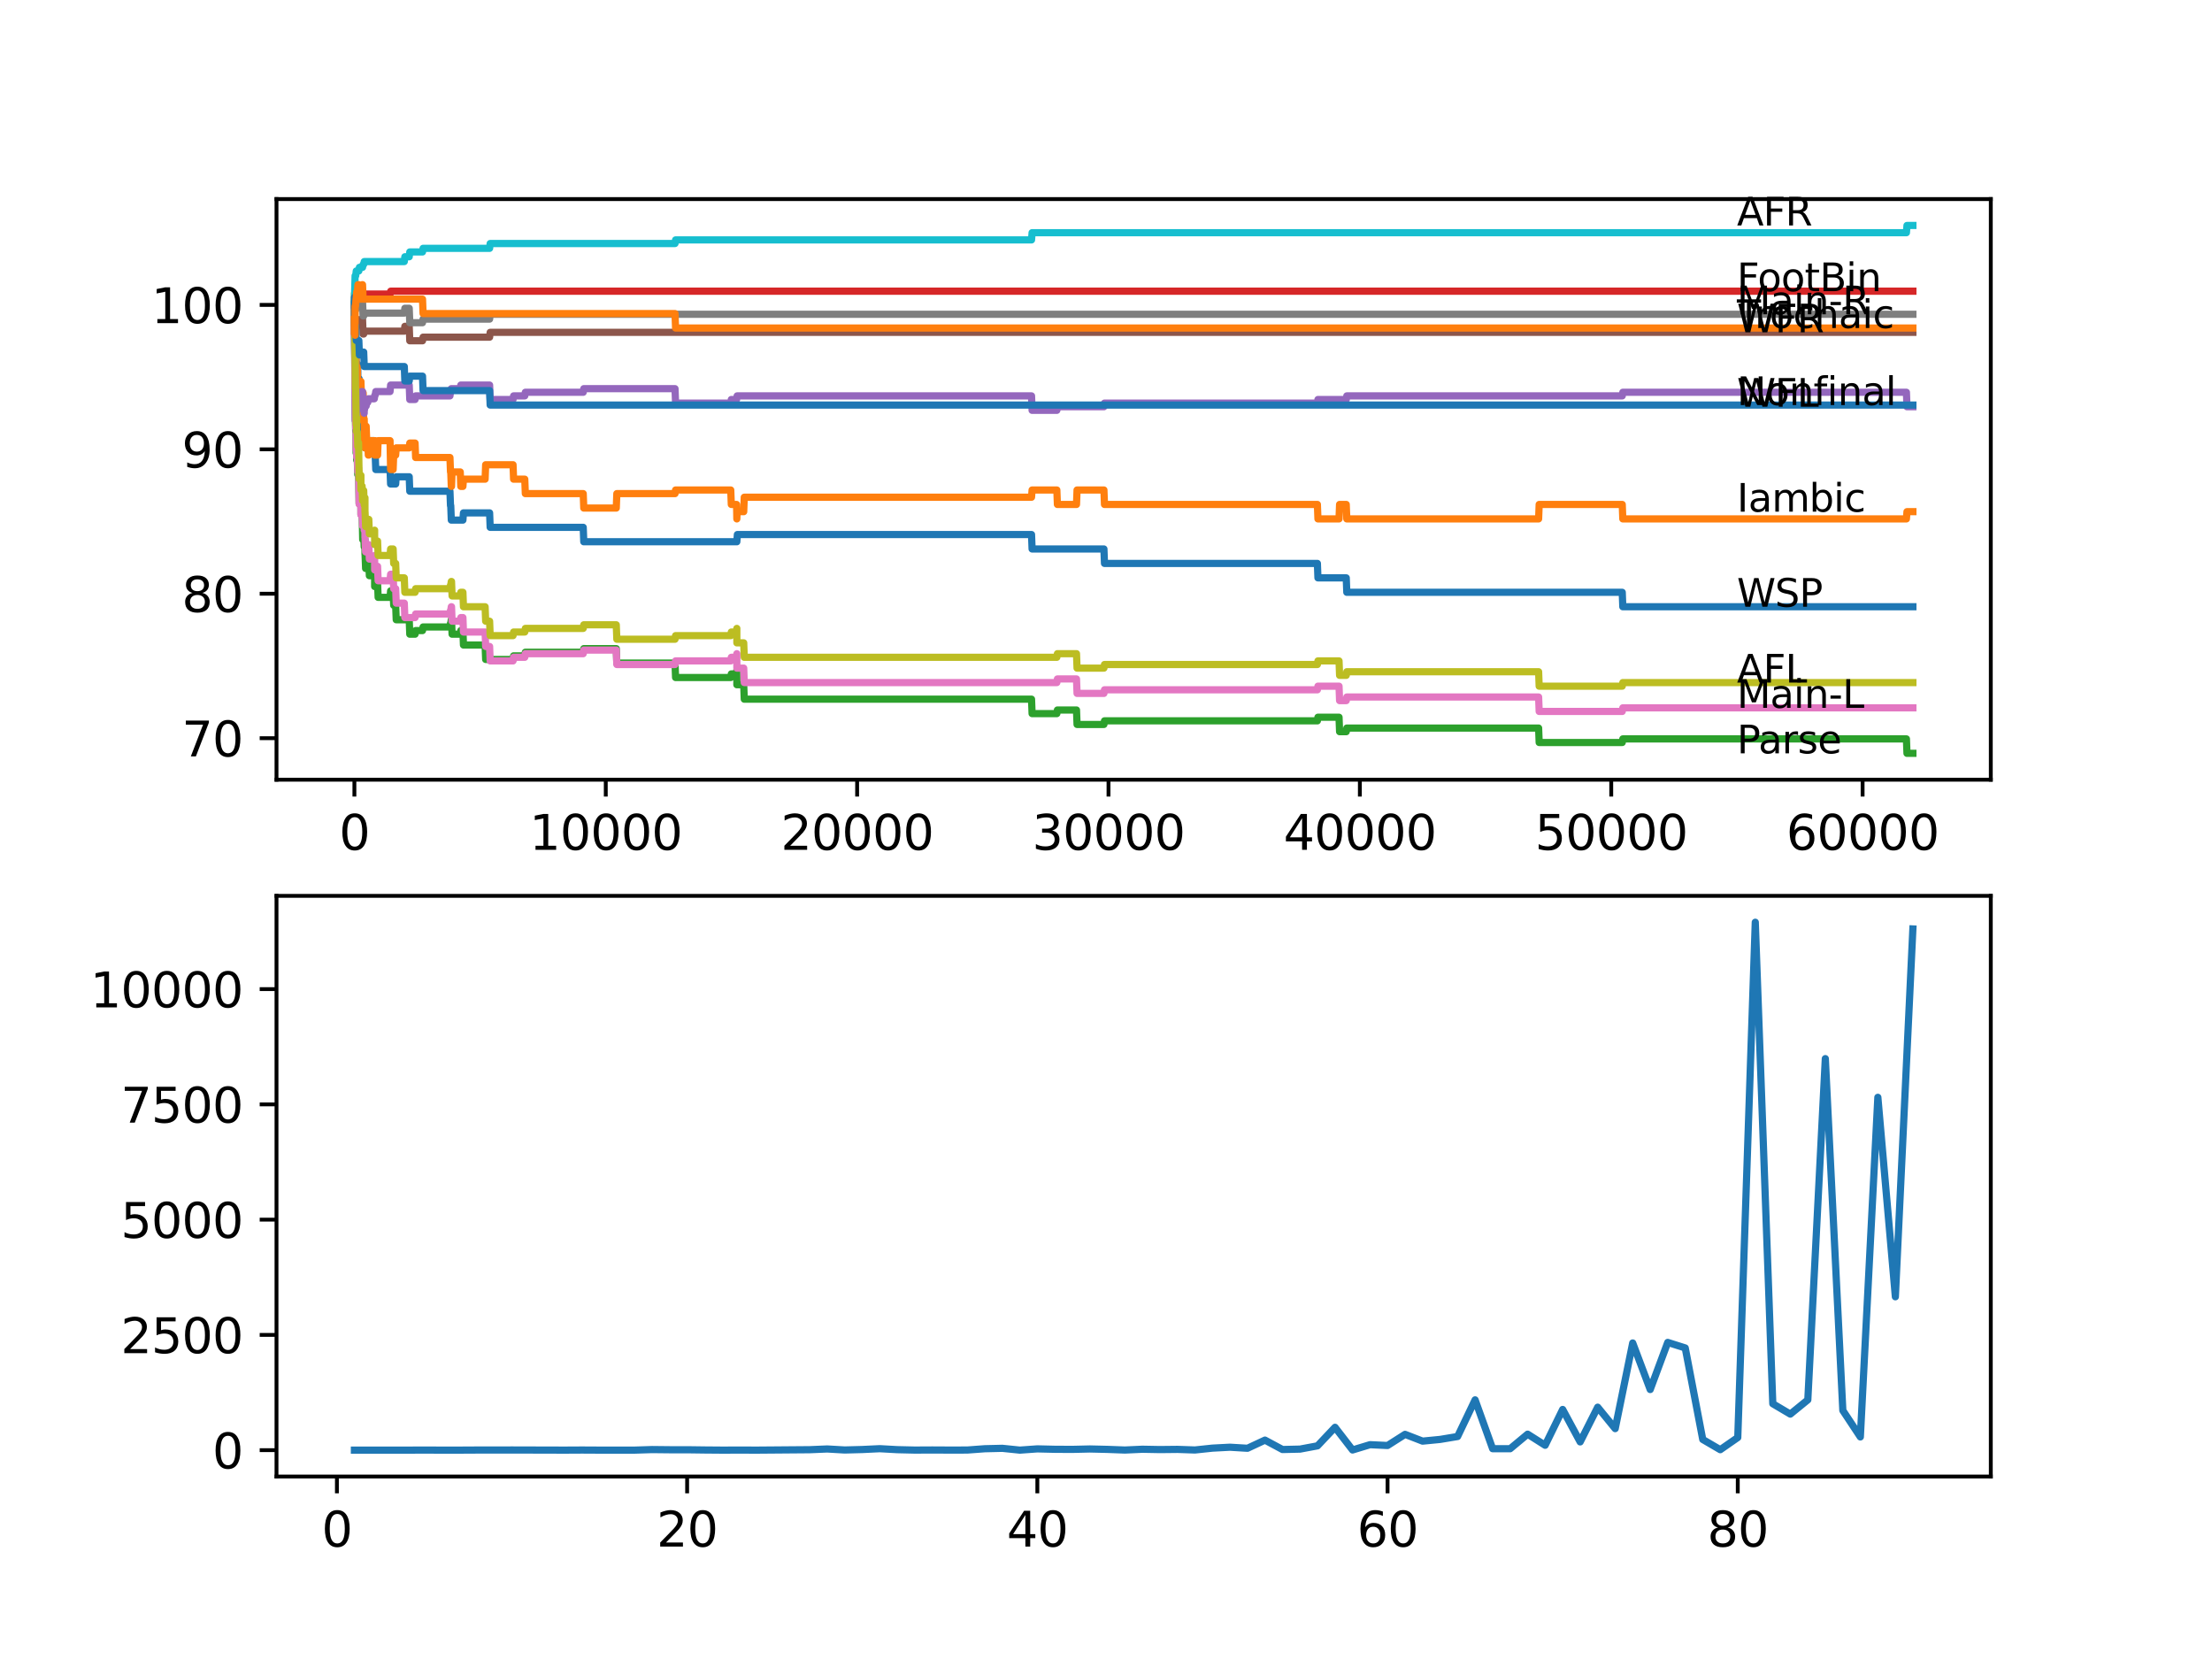 <?xml version="1.0" encoding="utf-8" standalone="no"?>
<!DOCTYPE svg PUBLIC "-//W3C//DTD SVG 1.1//EN"
  "http://www.w3.org/Graphics/SVG/1.1/DTD/svg11.dtd">
<svg xmlns:xlink="http://www.w3.org/1999/xlink" width="460.8pt" height="345.6pt" viewBox="0 0 460.8 345.6" xmlns="http://www.w3.org/2000/svg" version="1.1">
 <defs>
  <style type="text/css">*{stroke-linejoin: round; stroke-linecap: butt}</style>
 </defs>
 <g id="figure_1">
  <g id="patch_1">
   <path d="M 0 345.6 
L 460.8 345.6 
L 460.8 0 
L 0 0 
z
" style="fill: #ffffff"/>
  </g>
  <g id="axes_1">
   <g id="patch_2">
    <path d="M 57.6 162.432 
L 414.72 162.432 
L 414.72 41.472 
L 57.6 41.472 
z
" style="fill: #ffffff"/>
   </g>
   <g id="matplotlib.axis_1">
    <g id="xtick_1">
     <g id="line2d_1">
      <defs>
       <path id="mfa43fd661b" d="M 0 0 
L 0 3.5 
" style="stroke: #000000; stroke-width: 0.8"/>
      </defs>
      <g>
       <use xlink:href="#mfa43fd661b" x="73.827" y="162.432" style="stroke: #000000; stroke-width: 0.8"/>
      </g>
     </g>
     <g id="text_1">
      <!-- 0 -->
      <g transform="translate(70.646 177.03)scale(0.1 -0.1)">
       <defs>
        <path id="DejaVuSans-30" d="M 2034 4250 
Q 1547 4250 1301 3770 
Q 1056 3291 1056 2328 
Q 1056 1369 1301 889 
Q 1547 409 2034 409 
Q 2525 409 2770 889 
Q 3016 1369 3016 2328 
Q 3016 3291 2770 3770 
Q 2525 4250 2034 4250 
z
M 2034 4750 
Q 2819 4750 3233 4129 
Q 3647 3509 3647 2328 
Q 3647 1150 3233 529 
Q 2819 -91 2034 -91 
Q 1250 -91 836 529 
Q 422 1150 422 2328 
Q 422 3509 836 4129 
Q 1250 4750 2034 4750 
z
" transform="scale(0.016)"/>
       </defs>
       <use xlink:href="#DejaVuSans-30"/>
      </g>
     </g>
    </g>
    <g id="xtick_2">
     <g id="line2d_2">
      <g>
       <use xlink:href="#mfa43fd661b" x="126.192" y="162.432" style="stroke: #000000; stroke-width: 0.8"/>
      </g>
     </g>
     <g id="text_2">
      <!-- 10000 -->
      <g transform="translate(110.286 177.03)scale(0.1 -0.1)">
       <defs>
        <path id="DejaVuSans-31" d="M 794 531 
L 1825 531 
L 1825 4091 
L 703 3866 
L 703 4441 
L 1819 4666 
L 2450 4666 
L 2450 531 
L 3481 531 
L 3481 0 
L 794 0 
L 794 531 
z
" transform="scale(0.016)"/>
       </defs>
       <use xlink:href="#DejaVuSans-31"/>
       <use xlink:href="#DejaVuSans-30" x="63.623"/>
       <use xlink:href="#DejaVuSans-30" x="127.246"/>
       <use xlink:href="#DejaVuSans-30" x="190.869"/>
       <use xlink:href="#DejaVuSans-30" x="254.492"/>
      </g>
     </g>
    </g>
    <g id="xtick_3">
     <g id="line2d_3">
      <g>
       <use xlink:href="#mfa43fd661b" x="178.556" y="162.432" style="stroke: #000000; stroke-width: 0.8"/>
      </g>
     </g>
     <g id="text_3">
      <!-- 20000 -->
      <g transform="translate(162.65 177.03)scale(0.1 -0.1)">
       <defs>
        <path id="DejaVuSans-32" d="M 1228 531 
L 3431 531 
L 3431 0 
L 469 0 
L 469 531 
Q 828 903 1448 1529 
Q 2069 2156 2228 2338 
Q 2531 2678 2651 2914 
Q 2772 3150 2772 3378 
Q 2772 3750 2511 3984 
Q 2250 4219 1831 4219 
Q 1534 4219 1204 4116 
Q 875 4013 500 3803 
L 500 4441 
Q 881 4594 1212 4672 
Q 1544 4750 1819 4750 
Q 2544 4750 2975 4387 
Q 3406 4025 3406 3419 
Q 3406 3131 3298 2873 
Q 3191 2616 2906 2266 
Q 2828 2175 2409 1742 
Q 1991 1309 1228 531 
z
" transform="scale(0.016)"/>
       </defs>
       <use xlink:href="#DejaVuSans-32"/>
       <use xlink:href="#DejaVuSans-30" x="63.623"/>
       <use xlink:href="#DejaVuSans-30" x="127.246"/>
       <use xlink:href="#DejaVuSans-30" x="190.869"/>
       <use xlink:href="#DejaVuSans-30" x="254.492"/>
      </g>
     </g>
    </g>
    <g id="xtick_4">
     <g id="line2d_4">
      <g>
       <use xlink:href="#mfa43fd661b" x="230.921" y="162.432" style="stroke: #000000; stroke-width: 0.8"/>
      </g>
     </g>
     <g id="text_4">
      <!-- 30000 -->
      <g transform="translate(215.015 177.03)scale(0.1 -0.1)">
       <defs>
        <path id="DejaVuSans-33" d="M 2597 2516 
Q 3050 2419 3304 2112 
Q 3559 1806 3559 1356 
Q 3559 666 3084 287 
Q 2609 -91 1734 -91 
Q 1441 -91 1130 -33 
Q 819 25 488 141 
L 488 750 
Q 750 597 1062 519 
Q 1375 441 1716 441 
Q 2309 441 2620 675 
Q 2931 909 2931 1356 
Q 2931 1769 2642 2001 
Q 2353 2234 1838 2234 
L 1294 2234 
L 1294 2753 
L 1863 2753 
Q 2328 2753 2575 2939 
Q 2822 3125 2822 3475 
Q 2822 3834 2567 4026 
Q 2313 4219 1838 4219 
Q 1578 4219 1281 4162 
Q 984 4106 628 3988 
L 628 4550 
Q 988 4650 1302 4700 
Q 1616 4750 1894 4750 
Q 2613 4750 3031 4423 
Q 3450 4097 3450 3541 
Q 3450 3153 3228 2886 
Q 3006 2619 2597 2516 
z
" transform="scale(0.016)"/>
       </defs>
       <use xlink:href="#DejaVuSans-33"/>
       <use xlink:href="#DejaVuSans-30" x="63.623"/>
       <use xlink:href="#DejaVuSans-30" x="127.246"/>
       <use xlink:href="#DejaVuSans-30" x="190.869"/>
       <use xlink:href="#DejaVuSans-30" x="254.492"/>
      </g>
     </g>
    </g>
    <g id="xtick_5">
     <g id="line2d_5">
      <g>
       <use xlink:href="#mfa43fd661b" x="283.285" y="162.432" style="stroke: #000000; stroke-width: 0.8"/>
      </g>
     </g>
     <g id="text_5">
      <!-- 40000 -->
      <g transform="translate(267.379 177.03)scale(0.1 -0.1)">
       <defs>
        <path id="DejaVuSans-34" d="M 2419 4116 
L 825 1625 
L 2419 1625 
L 2419 4116 
z
M 2253 4666 
L 3047 4666 
L 3047 1625 
L 3713 1625 
L 3713 1100 
L 3047 1100 
L 3047 0 
L 2419 0 
L 2419 1100 
L 313 1100 
L 313 1709 
L 2253 4666 
z
" transform="scale(0.016)"/>
       </defs>
       <use xlink:href="#DejaVuSans-34"/>
       <use xlink:href="#DejaVuSans-30" x="63.623"/>
       <use xlink:href="#DejaVuSans-30" x="127.246"/>
       <use xlink:href="#DejaVuSans-30" x="190.869"/>
       <use xlink:href="#DejaVuSans-30" x="254.492"/>
      </g>
     </g>
    </g>
    <g id="xtick_6">
     <g id="line2d_6">
      <g>
       <use xlink:href="#mfa43fd661b" x="335.65" y="162.432" style="stroke: #000000; stroke-width: 0.8"/>
      </g>
     </g>
     <g id="text_6">
      <!-- 50000 -->
      <g transform="translate(319.744 177.03)scale(0.1 -0.1)">
       <defs>
        <path id="DejaVuSans-35" d="M 691 4666 
L 3169 4666 
L 3169 4134 
L 1269 4134 
L 1269 2991 
Q 1406 3038 1543 3061 
Q 1681 3084 1819 3084 
Q 2600 3084 3056 2656 
Q 3513 2228 3513 1497 
Q 3513 744 3044 326 
Q 2575 -91 1722 -91 
Q 1428 -91 1123 -41 
Q 819 9 494 109 
L 494 744 
Q 775 591 1075 516 
Q 1375 441 1709 441 
Q 2250 441 2565 725 
Q 2881 1009 2881 1497 
Q 2881 1984 2565 2268 
Q 2250 2553 1709 2553 
Q 1456 2553 1204 2497 
Q 953 2441 691 2322 
L 691 4666 
z
" transform="scale(0.016)"/>
       </defs>
       <use xlink:href="#DejaVuSans-35"/>
       <use xlink:href="#DejaVuSans-30" x="63.623"/>
       <use xlink:href="#DejaVuSans-30" x="127.246"/>
       <use xlink:href="#DejaVuSans-30" x="190.869"/>
       <use xlink:href="#DejaVuSans-30" x="254.492"/>
      </g>
     </g>
    </g>
    <g id="xtick_7">
     <g id="line2d_7">
      <g>
       <use xlink:href="#mfa43fd661b" x="388.014" y="162.432" style="stroke: #000000; stroke-width: 0.8"/>
      </g>
     </g>
     <g id="text_7">
      <!-- 60000 -->
      <g transform="translate(372.108 177.03)scale(0.1 -0.1)">
       <defs>
        <path id="DejaVuSans-36" d="M 2113 2584 
Q 1688 2584 1439 2293 
Q 1191 2003 1191 1497 
Q 1191 994 1439 701 
Q 1688 409 2113 409 
Q 2538 409 2786 701 
Q 3034 994 3034 1497 
Q 3034 2003 2786 2293 
Q 2538 2584 2113 2584 
z
M 3366 4563 
L 3366 3988 
Q 3128 4100 2886 4159 
Q 2644 4219 2406 4219 
Q 1781 4219 1451 3797 
Q 1122 3375 1075 2522 
Q 1259 2794 1537 2939 
Q 1816 3084 2150 3084 
Q 2853 3084 3261 2657 
Q 3669 2231 3669 1497 
Q 3669 778 3244 343 
Q 2819 -91 2113 -91 
Q 1303 -91 875 529 
Q 447 1150 447 2328 
Q 447 3434 972 4092 
Q 1497 4750 2381 4750 
Q 2619 4750 2861 4703 
Q 3103 4656 3366 4563 
z
" transform="scale(0.016)"/>
       </defs>
       <use xlink:href="#DejaVuSans-36"/>
       <use xlink:href="#DejaVuSans-30" x="63.623"/>
       <use xlink:href="#DejaVuSans-30" x="127.246"/>
       <use xlink:href="#DejaVuSans-30" x="190.869"/>
       <use xlink:href="#DejaVuSans-30" x="254.492"/>
      </g>
     </g>
    </g>
   </g>
   <g id="matplotlib.axis_2">
    <g id="ytick_1">
     <g id="line2d_8">
      <defs>
       <path id="mc3bd5fcee4" d="M 0 0 
L -3.5 0 
" style="stroke: #000000; stroke-width: 0.8"/>
      </defs>
      <g>
       <use xlink:href="#mc3bd5fcee4" x="57.6" y="153.775" style="stroke: #000000; stroke-width: 0.8"/>
      </g>
     </g>
     <g id="text_8">
      <!-- 70 -->
      <g transform="translate(37.875 157.574)scale(0.1 -0.1)">
       <defs>
        <path id="DejaVuSans-37" d="M 525 4666 
L 3525 4666 
L 3525 4397 
L 1831 0 
L 1172 0 
L 2766 4134 
L 525 4134 
L 525 4666 
z
" transform="scale(0.016)"/>
       </defs>
       <use xlink:href="#DejaVuSans-37"/>
       <use xlink:href="#DejaVuSans-30" x="63.623"/>
      </g>
     </g>
    </g>
    <g id="ytick_2">
     <g id="line2d_9">
      <g>
       <use xlink:href="#mc3bd5fcee4" x="57.6" y="123.689" style="stroke: #000000; stroke-width: 0.8"/>
      </g>
     </g>
     <g id="text_9">
      <!-- 80 -->
      <g transform="translate(37.875 127.488)scale(0.1 -0.1)">
       <defs>
        <path id="DejaVuSans-38" d="M 2034 2216 
Q 1584 2216 1326 1975 
Q 1069 1734 1069 1313 
Q 1069 891 1326 650 
Q 1584 409 2034 409 
Q 2484 409 2743 651 
Q 3003 894 3003 1313 
Q 3003 1734 2745 1975 
Q 2488 2216 2034 2216 
z
M 1403 2484 
Q 997 2584 770 2862 
Q 544 3141 544 3541 
Q 544 4100 942 4425 
Q 1341 4750 2034 4750 
Q 2731 4750 3128 4425 
Q 3525 4100 3525 3541 
Q 3525 3141 3298 2862 
Q 3072 2584 2669 2484 
Q 3125 2378 3379 2068 
Q 3634 1759 3634 1313 
Q 3634 634 3220 271 
Q 2806 -91 2034 -91 
Q 1263 -91 848 271 
Q 434 634 434 1313 
Q 434 1759 690 2068 
Q 947 2378 1403 2484 
z
M 1172 3481 
Q 1172 3119 1398 2916 
Q 1625 2713 2034 2713 
Q 2441 2713 2670 2916 
Q 2900 3119 2900 3481 
Q 2900 3844 2670 4047 
Q 2441 4250 2034 4250 
Q 1625 4250 1398 4047 
Q 1172 3844 1172 3481 
z
" transform="scale(0.016)"/>
       </defs>
       <use xlink:href="#DejaVuSans-38"/>
       <use xlink:href="#DejaVuSans-30" x="63.623"/>
      </g>
     </g>
    </g>
    <g id="ytick_3">
     <g id="line2d_10">
      <g>
       <use xlink:href="#mc3bd5fcee4" x="57.6" y="93.603" style="stroke: #000000; stroke-width: 0.8"/>
      </g>
     </g>
     <g id="text_10">
      <!-- 90 -->
      <g transform="translate(37.875 97.402)scale(0.1 -0.1)">
       <defs>
        <path id="DejaVuSans-39" d="M 703 97 
L 703 672 
Q 941 559 1184 500 
Q 1428 441 1663 441 
Q 2288 441 2617 861 
Q 2947 1281 2994 2138 
Q 2813 1869 2534 1725 
Q 2256 1581 1919 1581 
Q 1219 1581 811 2004 
Q 403 2428 403 3163 
Q 403 3881 828 4315 
Q 1253 4750 1959 4750 
Q 2769 4750 3195 4129 
Q 3622 3509 3622 2328 
Q 3622 1225 3098 567 
Q 2575 -91 1691 -91 
Q 1453 -91 1209 -44 
Q 966 3 703 97 
z
M 1959 2075 
Q 2384 2075 2632 2365 
Q 2881 2656 2881 3163 
Q 2881 3666 2632 3958 
Q 2384 4250 1959 4250 
Q 1534 4250 1286 3958 
Q 1038 3666 1038 3163 
Q 1038 2656 1286 2365 
Q 1534 2075 1959 2075 
z
" transform="scale(0.016)"/>
       </defs>
       <use xlink:href="#DejaVuSans-39"/>
       <use xlink:href="#DejaVuSans-30" x="63.623"/>
      </g>
     </g>
    </g>
    <g id="ytick_4">
     <g id="line2d_11">
      <g>
       <use xlink:href="#mc3bd5fcee4" x="57.6" y="63.517" style="stroke: #000000; stroke-width: 0.8"/>
      </g>
     </g>
     <g id="text_11">
      <!-- 100 -->
      <g transform="translate(31.512 67.317)scale(0.1 -0.1)">
       <use xlink:href="#DejaVuSans-31"/>
       <use xlink:href="#DejaVuSans-30" x="63.623"/>
       <use xlink:href="#DejaVuSans-30" x="127.246"/>
      </g>
     </g>
    </g>
   </g>
   <g id="line2d_12">
    <path d="M 73.833 66.526 
L 73.958 77.357 
L 73.979 77.357 
L 74.1 74.348 
L 74.168 74.348 
L 74.283 77.357 
L 74.456 77.357 
L 74.529 75.853 
L 74.534 78.861 
L 74.561 78.861 
L 74.796 78.861 
L 74.911 81.87 
L 74.974 81.87 
L 75.089 84.878 
L 75.66 84.878 
L 75.765 90.895 
L 75.781 90.294 
L 75.938 90.294 
L 76.048 93.302 
L 76.163 91.798 
L 77.97 91.798 
L 78.085 94.807 
L 78.163 94.807 
L 78.278 97.815 
L 81.253 97.815 
L 81.368 100.824 
L 82.426 100.824 
L 82.541 99.319 
L 85.248 99.319 
L 85.363 102.328 
L 93.731 102.328 
L 93.846 105.337 
L 93.899 105.337 
L 94.014 108.345 
L 96.433 108.345 
L 96.548 106.841 
L 101.994 106.841 
L 102.11 109.85 
L 121.495 109.85 
L 121.61 112.858 
L 153.495 112.858 
L 153.61 111.354 
L 214.887 111.354 
L 215.002 114.362 
L 229.968 114.362 
L 230.083 117.371 
L 274.436 117.371 
L 274.551 120.38 
L 280.447 120.38 
L 280.562 123.388 
L 337.943 123.388 
L 338.059 126.397 
L 398.487 126.397 
L 398.487 126.397 
" clip-path="url(#p39c5704e41)" style="fill: none; stroke: #1f77b4; stroke-width: 1.5; stroke-linecap: square"/>
   </g>
   <g id="line2d_13">
    <path d="M 73.833 63.517 
L 73.864 63.517 
L 73.979 73.446 
L 73.985 71.941 
L 74.053 68.933 
L 74.095 71.941 
L 74.147 71.941 
L 74.273 82.471 
L 74.299 82.471 
L 74.414 79.463 
L 74.435 79.463 
L 74.456 76.454 
L 74.534 82.471 
L 74.54 82.471 
L 74.697 82.471 
L 74.796 79.463 
L 74.807 82.471 
L 74.812 82.471 
L 74.927 79.463 
L 74.974 79.463 
L 75.089 82.471 
L 75.184 82.471 
L 75.189 79.463 
L 75.294 82.471 
L 75.336 82.471 
L 75.435 85.48 
L 75.446 82.471 
L 75.524 82.471 
L 75.639 81.87 
L 75.66 81.87 
L 75.765 87.887 
L 75.781 87.285 
L 75.87 87.285 
L 75.99 93.302 
L 76.027 93.302 
L 76.142 88.789 
L 76.278 88.789 
L 76.393 91.798 
L 76.613 91.798 
L 76.728 94.807 
L 76.828 94.807 
L 76.943 91.798 
L 77.97 91.798 
L 78.043 94.807 
L 78.079 91.798 
L 78.163 91.798 
L 78.278 94.807 
L 78.655 94.807 
L 78.771 91.798 
L 81.253 91.798 
L 81.373 97.815 
L 81.897 97.815 
L 82.012 94.807 
L 82.426 94.807 
L 82.541 93.302 
L 85.248 93.302 
L 85.363 92.299 
L 86.468 92.299 
L 86.583 95.308 
L 93.731 95.308 
L 93.846 98.317 
L 93.899 98.317 
L 94.014 101.325 
L 94.061 101.325 
L 94.176 98.317 
L 95.878 98.317 
L 95.993 101.325 
L 96.433 101.325 
L 96.548 99.821 
L 101.057 99.821 
L 101.172 96.812 
L 106.875 96.812 
L 106.99 99.821 
L 109.32 99.821 
L 109.435 102.83 
L 121.495 102.83 
L 121.61 105.838 
L 128.381 105.838 
L 128.496 102.83 
L 140.618 102.83 
L 140.734 102.077 
L 152.228 102.077 
L 152.343 105.086 
L 153.442 105.086 
L 153.495 108.095 
L 153.552 106.59 
L 154.93 106.59 
L 155.045 103.582 
L 214.887 103.582 
L 215.002 102.077 
L 220.16 102.077 
L 220.275 105.086 
L 224.255 105.086 
L 224.37 102.077 
L 229.968 102.077 
L 230.083 105.086 
L 274.436 105.086 
L 274.551 108.095 
L 278.944 108.095 
L 279.06 105.086 
L 280.447 105.086 
L 280.562 108.095 
L 320.522 108.095 
L 320.637 105.086 
L 337.943 105.086 
L 338.059 108.095 
L 397.142 108.095 
L 397.257 106.59 
L 398.487 106.59 
L 398.487 106.59 
" clip-path="url(#p39c5704e41)" style="fill: none; stroke: #ff7f0e; stroke-width: 1.5; stroke-linecap: square"/>
   </g>
   <g id="line2d_14">
    <path d="M 73.833 63.517 
L 73.974 83.825 
L 73.979 83.825 
L 74.1 89.842 
L 74.147 89.842 
L 74.173 88.338 
L 74.189 94.355 
L 74.231 93.603 
L 74.246 93.603 
L 74.299 92.851 
L 74.304 95.86 
L 74.341 95.86 
L 74.435 95.86 
L 74.529 98.868 
L 74.545 98.116 
L 74.697 98.116 
L 74.817 104.885 
L 74.974 104.885 
L 75.089 104.133 
L 75.184 104.133 
L 75.189 107.142 
L 75.294 106.39 
L 75.435 106.39 
L 75.556 112.407 
L 75.66 112.407 
L 75.765 110.903 
L 75.87 113.911 
L 75.875 113.159 
L 75.938 113.159 
L 76.027 112.407 
L 76.032 115.415 
L 76.048 115.415 
L 76.163 118.424 
L 76.278 118.424 
L 76.393 117.672 
L 76.613 117.672 
L 76.728 116.92 
L 76.828 116.92 
L 76.943 119.928 
L 77.97 119.928 
L 78.043 119.176 
L 78.048 122.185 
L 78.064 122.185 
L 78.163 122.185 
L 78.278 121.433 
L 78.655 121.433 
L 78.771 124.441 
L 81.253 124.441 
L 81.373 123.087 
L 81.897 123.087 
L 82.012 126.096 
L 82.426 126.096 
L 82.541 129.104 
L 85.248 129.104 
L 85.363 132.113 
L 86.468 132.113 
L 86.583 131.361 
L 88.018 131.361 
L 88.133 130.609 
L 93.731 130.609 
L 93.846 129.857 
L 93.899 129.857 
L 94.014 129.104 
L 94.061 129.104 
L 94.176 132.113 
L 95.878 132.113 
L 95.993 131.361 
L 96.433 131.361 
L 96.548 134.369 
L 101.057 134.369 
L 101.172 137.378 
L 106.875 137.378 
L 106.99 136.626 
L 109.32 136.626 
L 109.435 135.874 
L 121.495 135.874 
L 121.61 135.122 
L 128.381 135.122 
L 128.496 138.13 
L 140.618 138.13 
L 140.734 141.139 
L 152.228 141.139 
L 152.343 140.387 
L 153.442 140.387 
L 153.495 139.634 
L 153.5 142.643 
L 153.537 142.643 
L 154.93 142.643 
L 155.045 145.652 
L 214.887 145.652 
L 215.002 148.66 
L 220.16 148.66 
L 220.275 147.908 
L 224.255 147.908 
L 224.37 150.917 
L 229.968 150.917 
L 230.083 150.165 
L 274.436 150.165 
L 274.551 149.412 
L 278.944 149.412 
L 279.06 152.421 
L 280.447 152.421 
L 280.562 151.669 
L 320.522 151.669 
L 320.637 154.677 
L 337.943 154.677 
L 338.059 153.925 
L 397.142 153.925 
L 397.257 156.934 
L 398.487 156.934 
L 398.487 156.934 
" clip-path="url(#p39c5704e41)" style="fill: none; stroke: #2ca02c; stroke-width: 1.5; stroke-linecap: square"/>
   </g>
   <g id="line2d_15">
    <path d="M 73.833 63.517 
L 73.953 62.013 
L 74.21 62.013 
L 74.325 61.261 
L 81.274 61.261 
L 81.389 60.659 
L 398.487 60.659 
L 398.487 60.659 
" clip-path="url(#p39c5704e41)" style="fill: none; stroke: #d62728; stroke-width: 1.5; stroke-linecap: square"/>
   </g>
   <g id="line2d_16">
    <path d="M 73.833 63.517 
L 73.985 87.586 
L 74.147 87.586 
L 74.273 85.33 
L 74.529 85.33 
L 74.644 84.577 
L 74.765 84.577 
L 74.885 83.073 
L 74.974 83.073 
L 75.089 82.321 
L 75.189 82.321 
L 75.304 81.569 
L 75.524 81.569 
L 75.639 84.577 
L 75.66 84.577 
L 75.765 83.073 
L 75.87 86.082 
L 75.875 85.33 
L 75.938 85.33 
L 76.053 84.577 
L 76.278 84.577 
L 76.393 83.825 
L 76.613 83.825 
L 76.728 83.073 
L 77.97 83.073 
L 78.085 82.321 
L 78.163 82.321 
L 78.278 81.569 
L 81.253 81.569 
L 81.373 80.215 
L 85.248 80.215 
L 85.363 83.224 
L 86.468 83.224 
L 86.583 82.471 
L 93.731 82.471 
L 93.846 81.719 
L 93.899 81.719 
L 94.014 80.967 
L 95.878 80.967 
L 95.993 80.215 
L 101.994 80.215 
L 102.11 83.224 
L 106.875 83.224 
L 106.99 82.471 
L 109.32 82.471 
L 109.435 81.719 
L 121.495 81.719 
L 121.61 80.967 
L 140.618 80.967 
L 140.734 83.976 
L 152.228 83.976 
L 152.343 83.224 
L 153.442 83.224 
L 153.558 82.471 
L 214.887 82.471 
L 215.002 85.48 
L 220.16 85.48 
L 220.275 84.728 
L 229.968 84.728 
L 230.083 83.976 
L 274.436 83.976 
L 274.551 83.224 
L 280.447 83.224 
L 280.562 82.471 
L 337.943 82.471 
L 338.059 81.719 
L 397.142 81.719 
L 397.257 84.728 
L 398.487 84.728 
L 398.487 84.728 
" clip-path="url(#p39c5704e41)" style="fill: none; stroke: #9467bd; stroke-width: 1.5; stroke-linecap: square"/>
   </g>
   <g id="line2d_17">
    <path d="M 73.833 63.517 
L 73.838 63.517 
L 73.864 69.535 
L 73.953 68.331 
L 74.1 68.331 
L 74.215 67.328 
L 74.754 67.328 
L 74.87 66.576 
L 75.524 66.576 
L 75.639 69.585 
L 75.765 69.585 
L 75.88 68.983 
L 84.222 68.983 
L 84.337 67.98 
L 85.248 67.98 
L 85.363 70.989 
L 88.018 70.989 
L 88.133 70.237 
L 101.994 70.237 
L 102.11 69.234 
L 398.487 69.234 
L 398.487 69.234 
" clip-path="url(#p39c5704e41)" style="fill: none; stroke: #8c564b; stroke-width: 1.5; stroke-linecap: square"/>
   </g>
   <g id="line2d_18">
    <path d="M 73.833 62.515 
L 73.974 80.215 
L 73.979 80.215 
L 74.105 89.241 
L 74.147 89.241 
L 74.173 87.736 
L 74.189 93.754 
L 74.231 93.001 
L 74.246 93.001 
L 74.299 92.249 
L 74.304 95.258 
L 74.341 95.258 
L 74.435 95.258 
L 74.529 98.266 
L 74.545 97.514 
L 74.697 97.514 
L 74.817 105.036 
L 74.974 105.036 
L 75.089 104.284 
L 75.184 104.284 
L 75.189 107.292 
L 75.294 106.54 
L 75.435 106.54 
L 75.524 109.549 
L 75.55 108.947 
L 75.66 108.947 
L 75.765 107.443 
L 75.87 110.451 
L 75.875 109.699 
L 75.938 109.699 
L 76.027 108.947 
L 76.032 111.956 
L 76.048 111.956 
L 76.163 114.964 
L 76.278 114.964 
L 76.393 114.212 
L 76.613 114.212 
L 76.728 113.46 
L 76.828 113.46 
L 76.943 116.468 
L 77.97 116.468 
L 78.043 115.716 
L 78.048 118.725 
L 78.064 118.725 
L 78.163 118.725 
L 78.278 117.973 
L 78.655 117.973 
L 78.771 120.981 
L 81.253 120.981 
L 81.373 119.627 
L 81.897 119.627 
L 82.012 122.636 
L 82.426 122.636 
L 82.541 125.645 
L 84.222 125.645 
L 84.337 128.653 
L 86.468 128.653 
L 86.583 127.901 
L 93.731 127.901 
L 93.846 127.149 
L 93.899 127.149 
L 94.014 126.397 
L 94.061 126.397 
L 94.176 129.405 
L 95.878 129.405 
L 95.993 128.653 
L 96.433 128.653 
L 96.548 131.662 
L 101.057 131.662 
L 101.172 134.67 
L 101.994 134.67 
L 102.11 137.679 
L 106.875 137.679 
L 106.99 136.927 
L 109.32 136.927 
L 109.435 136.175 
L 121.495 136.175 
L 121.61 135.422 
L 128.381 135.422 
L 128.496 138.431 
L 140.618 138.431 
L 140.734 137.679 
L 152.228 137.679 
L 152.343 136.927 
L 153.442 136.927 
L 153.495 136.175 
L 153.5 139.183 
L 153.537 139.183 
L 154.93 139.183 
L 155.045 142.192 
L 220.16 142.192 
L 220.275 141.44 
L 224.255 141.44 
L 224.37 144.448 
L 229.968 144.448 
L 230.083 143.696 
L 274.436 143.696 
L 274.551 142.944 
L 278.944 142.944 
L 279.06 145.952 
L 280.447 145.952 
L 280.562 145.2 
L 320.522 145.2 
L 320.637 148.209 
L 337.943 148.209 
L 338.059 147.457 
L 398.487 147.457 
L 398.487 147.457 
" clip-path="url(#p39c5704e41)" style="fill: none; stroke: #e377c2; stroke-width: 1.5; stroke-linecap: square"/>
   </g>
   <g id="line2d_19">
    <path d="M 73.833 63.517 
L 73.838 62.765 
L 73.864 67.278 
L 73.932 64.57 
L 74.1 64.57 
L 74.215 63.568 
L 74.754 63.568 
L 74.87 62.815 
L 75.524 62.815 
L 75.639 65.824 
L 75.765 65.824 
L 75.88 65.222 
L 84.222 65.222 
L 84.337 64.219 
L 85.248 64.219 
L 85.363 67.228 
L 88.018 67.228 
L 88.133 66.476 
L 101.994 66.476 
L 102.11 65.473 
L 398.487 65.473 
L 398.487 65.473 
" clip-path="url(#p39c5704e41)" style="fill: none; stroke: #7f7f7f; stroke-width: 1.5; stroke-linecap: square"/>
   </g>
   <g id="line2d_20">
    <path d="M 73.833 62.515 
L 73.843 61.161 
L 73.89 67.679 
L 73.901 67.679 
L 74.032 80.967 
L 74.1 80.967 
L 74.21 88.489 
L 74.22 87.736 
L 74.246 87.736 
L 74.299 86.984 
L 74.304 89.993 
L 74.341 89.993 
L 74.435 89.993 
L 74.529 93.001 
L 74.545 92.249 
L 74.697 92.249 
L 74.817 99.771 
L 74.974 99.771 
L 75.089 99.019 
L 75.184 99.019 
L 75.189 102.027 
L 75.294 101.275 
L 75.435 101.275 
L 75.524 104.284 
L 75.55 103.682 
L 75.66 103.682 
L 75.765 102.178 
L 75.87 105.186 
L 75.875 104.434 
L 75.938 104.434 
L 76.027 103.682 
L 76.032 106.691 
L 76.048 106.691 
L 76.163 109.699 
L 76.278 109.699 
L 76.393 108.947 
L 76.613 108.947 
L 76.728 108.195 
L 76.828 108.195 
L 76.943 111.203 
L 77.97 111.203 
L 78.043 110.451 
L 78.048 113.46 
L 78.064 113.46 
L 78.163 113.46 
L 78.278 112.708 
L 78.655 112.708 
L 78.771 115.716 
L 81.253 115.716 
L 81.373 114.362 
L 81.897 114.362 
L 82.012 117.371 
L 82.426 117.371 
L 82.541 120.38 
L 84.222 120.38 
L 84.337 123.388 
L 86.468 123.388 
L 86.583 122.636 
L 93.731 122.636 
L 93.846 121.884 
L 93.899 121.884 
L 94.014 121.132 
L 94.061 121.132 
L 94.176 124.14 
L 95.878 124.14 
L 95.993 123.388 
L 96.433 123.388 
L 96.548 126.397 
L 101.057 126.397 
L 101.172 129.405 
L 101.994 129.405 
L 102.11 132.414 
L 106.875 132.414 
L 106.99 131.662 
L 109.32 131.662 
L 109.435 130.91 
L 121.495 130.91 
L 121.61 130.157 
L 128.381 130.157 
L 128.496 133.166 
L 140.618 133.166 
L 140.734 132.414 
L 152.228 132.414 
L 152.343 131.662 
L 153.442 131.662 
L 153.495 130.91 
L 153.5 133.918 
L 153.537 133.918 
L 154.93 133.918 
L 155.045 136.927 
L 220.16 136.927 
L 220.275 136.175 
L 224.255 136.175 
L 224.37 139.183 
L 229.968 139.183 
L 230.083 138.431 
L 274.436 138.431 
L 274.551 137.679 
L 278.944 137.679 
L 279.06 140.687 
L 280.447 140.687 
L 280.562 139.935 
L 320.522 139.935 
L 320.637 142.944 
L 337.943 142.944 
L 338.059 142.192 
L 398.487 142.192 
L 398.487 142.192 
" clip-path="url(#p39c5704e41)" style="fill: none; stroke: #bcbd22; stroke-width: 1.5; stroke-linecap: square"/>
   </g>
   <g id="line2d_21">
    <path d="M 73.833 62.515 
L 73.974 57.45 
L 74.1 57.45 
L 74.215 56.447 
L 74.754 56.447 
L 74.87 55.695 
L 75.524 55.695 
L 75.639 55.093 
L 75.765 55.093 
L 75.88 54.492 
L 84.222 54.492 
L 84.337 53.489 
L 85.248 53.489 
L 85.363 52.486 
L 88.018 52.486 
L 88.133 51.734 
L 101.994 51.734 
L 102.11 50.731 
L 140.618 50.731 
L 140.734 49.979 
L 214.887 49.979 
L 215.002 48.474 
L 397.142 48.474 
L 397.257 46.97 
L 398.487 46.97 
L 398.487 46.97 
" clip-path="url(#p39c5704e41)" style="fill: none; stroke: #17becf; stroke-width: 1.5; stroke-linecap: square"/>
   </g>
   <g id="line2d_22">
    <path d="M 73.833 63.517 
L 73.838 63.517 
L 73.864 61.913 
L 73.906 67.93 
L 74.1 67.93 
L 74.215 70.939 
L 74.754 70.939 
L 74.87 73.947 
L 75.524 73.947 
L 75.639 73.345 
L 75.765 73.345 
L 75.88 76.354 
L 84.222 76.354 
L 84.337 79.363 
L 85.248 79.363 
L 85.363 78.36 
L 88.018 78.36 
L 88.133 81.368 
L 101.994 81.368 
L 102.11 84.377 
L 398.487 84.377 
L 398.487 84.377 
" clip-path="url(#p39c5704e41)" style="fill: none; stroke: #1f77b4; stroke-width: 1.5; stroke-linecap: square"/>
   </g>
   <g id="line2d_23">
    <path d="M 73.833 66.526 
L 73.838 69.535 
L 73.943 66.827 
L 73.948 66.827 
L 73.969 69.835 
L 73.979 63.818 
L 74.053 63.818 
L 74.168 62.314 
L 74.189 62.314 
L 74.304 60.81 
L 74.456 60.81 
L 74.571 59.305 
L 74.754 59.305 
L 74.87 62.314 
L 75.336 62.314 
L 75.451 59.305 
L 75.524 59.305 
L 75.639 62.314 
L 88.018 62.314 
L 88.133 65.323 
L 140.618 65.323 
L 140.734 68.331 
L 398.487 68.331 
L 398.487 68.331 
" clip-path="url(#p39c5704e41)" style="fill: none; stroke: #ff7f0e; stroke-width: 1.5; stroke-linecap: square"/>
   </g>
   <g id="patch_3">
    <path d="M 57.6 162.432 
L 57.6 41.472 
" style="fill: none; stroke: #000000; stroke-width: 0.8; stroke-linejoin: miter; stroke-linecap: square"/>
   </g>
   <g id="patch_4">
    <path d="M 414.72 162.432 
L 414.72 41.472 
" style="fill: none; stroke: #000000; stroke-width: 0.8; stroke-linejoin: miter; stroke-linecap: square"/>
   </g>
   <g id="patch_5">
    <path d="M 57.6 162.432 
L 414.72 162.432 
" style="fill: none; stroke: #000000; stroke-width: 0.8; stroke-linejoin: miter; stroke-linecap: square"/>
   </g>
   <g id="patch_6">
    <path d="M 57.6 41.472 
L 414.72 41.472 
" style="fill: none; stroke: #000000; stroke-width: 0.8; stroke-linejoin: miter; stroke-linecap: square"/>
   </g>
   <g id="text_12">
    <!-- WSP -->
    <g transform="translate(361.832 126.397)scale(0.08 -0.08)">
     <defs>
      <path id="DejaVuSans-57" d="M 213 4666 
L 850 4666 
L 1831 722 
L 2809 4666 
L 3519 4666 
L 4500 722 
L 5478 4666 
L 6119 4666 
L 4947 0 
L 4153 0 
L 3169 4050 
L 2175 0 
L 1381 0 
L 213 4666 
z
" transform="scale(0.016)"/>
      <path id="DejaVuSans-53" d="M 3425 4513 
L 3425 3897 
Q 3066 4069 2747 4153 
Q 2428 4238 2131 4238 
Q 1616 4238 1336 4038 
Q 1056 3838 1056 3469 
Q 1056 3159 1242 3001 
Q 1428 2844 1947 2747 
L 2328 2669 
Q 3034 2534 3370 2195 
Q 3706 1856 3706 1288 
Q 3706 609 3251 259 
Q 2797 -91 1919 -91 
Q 1588 -91 1214 -16 
Q 841 59 441 206 
L 441 856 
Q 825 641 1194 531 
Q 1563 422 1919 422 
Q 2459 422 2753 634 
Q 3047 847 3047 1241 
Q 3047 1584 2836 1778 
Q 2625 1972 2144 2069 
L 1759 2144 
Q 1053 2284 737 2584 
Q 422 2884 422 3419 
Q 422 4038 858 4394 
Q 1294 4750 2059 4750 
Q 2388 4750 2728 4690 
Q 3069 4631 3425 4513 
z
" transform="scale(0.016)"/>
      <path id="DejaVuSans-50" d="M 1259 4147 
L 1259 2394 
L 2053 2394 
Q 2494 2394 2734 2622 
Q 2975 2850 2975 3272 
Q 2975 3691 2734 3919 
Q 2494 4147 2053 4147 
L 1259 4147 
z
M 628 4666 
L 2053 4666 
Q 2838 4666 3239 4311 
Q 3641 3956 3641 3272 
Q 3641 2581 3239 2228 
Q 2838 1875 2053 1875 
L 1259 1875 
L 1259 0 
L 628 0 
L 628 4666 
z
" transform="scale(0.016)"/>
     </defs>
     <use xlink:href="#DejaVuSans-57"/>
     <use xlink:href="#DejaVuSans-53" x="98.877"/>
     <use xlink:href="#DejaVuSans-50" x="162.354"/>
    </g>
   </g>
   <g id="text_13">
    <!-- Iambic -->
    <g transform="translate(361.832 106.59)scale(0.08 -0.08)">
     <defs>
      <path id="DejaVuSans-49" d="M 628 4666 
L 1259 4666 
L 1259 0 
L 628 0 
L 628 4666 
z
" transform="scale(0.016)"/>
      <path id="DejaVuSans-61" d="M 2194 1759 
Q 1497 1759 1228 1600 
Q 959 1441 959 1056 
Q 959 750 1161 570 
Q 1363 391 1709 391 
Q 2188 391 2477 730 
Q 2766 1069 2766 1631 
L 2766 1759 
L 2194 1759 
z
M 3341 1997 
L 3341 0 
L 2766 0 
L 2766 531 
Q 2569 213 2275 61 
Q 1981 -91 1556 -91 
Q 1019 -91 701 211 
Q 384 513 384 1019 
Q 384 1609 779 1909 
Q 1175 2209 1959 2209 
L 2766 2209 
L 2766 2266 
Q 2766 2663 2505 2880 
Q 2244 3097 1772 3097 
Q 1472 3097 1187 3025 
Q 903 2953 641 2809 
L 641 3341 
Q 956 3463 1253 3523 
Q 1550 3584 1831 3584 
Q 2591 3584 2966 3190 
Q 3341 2797 3341 1997 
z
" transform="scale(0.016)"/>
      <path id="DejaVuSans-6d" d="M 3328 2828 
Q 3544 3216 3844 3400 
Q 4144 3584 4550 3584 
Q 5097 3584 5394 3201 
Q 5691 2819 5691 2113 
L 5691 0 
L 5113 0 
L 5113 2094 
Q 5113 2597 4934 2840 
Q 4756 3084 4391 3084 
Q 3944 3084 3684 2787 
Q 3425 2491 3425 1978 
L 3425 0 
L 2847 0 
L 2847 2094 
Q 2847 2600 2669 2842 
Q 2491 3084 2119 3084 
Q 1678 3084 1418 2786 
Q 1159 2488 1159 1978 
L 1159 0 
L 581 0 
L 581 3500 
L 1159 3500 
L 1159 2956 
Q 1356 3278 1631 3431 
Q 1906 3584 2284 3584 
Q 2666 3584 2933 3390 
Q 3200 3197 3328 2828 
z
" transform="scale(0.016)"/>
      <path id="DejaVuSans-62" d="M 3116 1747 
Q 3116 2381 2855 2742 
Q 2594 3103 2138 3103 
Q 1681 3103 1420 2742 
Q 1159 2381 1159 1747 
Q 1159 1113 1420 752 
Q 1681 391 2138 391 
Q 2594 391 2855 752 
Q 3116 1113 3116 1747 
z
M 1159 2969 
Q 1341 3281 1617 3432 
Q 1894 3584 2278 3584 
Q 2916 3584 3314 3078 
Q 3713 2572 3713 1747 
Q 3713 922 3314 415 
Q 2916 -91 2278 -91 
Q 1894 -91 1617 61 
Q 1341 213 1159 525 
L 1159 0 
L 581 0 
L 581 4863 
L 1159 4863 
L 1159 2969 
z
" transform="scale(0.016)"/>
      <path id="DejaVuSans-69" d="M 603 3500 
L 1178 3500 
L 1178 0 
L 603 0 
L 603 3500 
z
M 603 4863 
L 1178 4863 
L 1178 4134 
L 603 4134 
L 603 4863 
z
" transform="scale(0.016)"/>
      <path id="DejaVuSans-63" d="M 3122 3366 
L 3122 2828 
Q 2878 2963 2633 3030 
Q 2388 3097 2138 3097 
Q 1578 3097 1268 2742 
Q 959 2388 959 1747 
Q 959 1106 1268 751 
Q 1578 397 2138 397 
Q 2388 397 2633 464 
Q 2878 531 3122 666 
L 3122 134 
Q 2881 22 2623 -34 
Q 2366 -91 2075 -91 
Q 1284 -91 818 406 
Q 353 903 353 1747 
Q 353 2603 823 3093 
Q 1294 3584 2113 3584 
Q 2378 3584 2631 3529 
Q 2884 3475 3122 3366 
z
" transform="scale(0.016)"/>
     </defs>
     <use xlink:href="#DejaVuSans-49"/>
     <use xlink:href="#DejaVuSans-61" x="29.492"/>
     <use xlink:href="#DejaVuSans-6d" x="90.771"/>
     <use xlink:href="#DejaVuSans-62" x="188.184"/>
     <use xlink:href="#DejaVuSans-69" x="251.66"/>
     <use xlink:href="#DejaVuSans-63" x="279.443"/>
    </g>
   </g>
   <g id="text_14">
    <!-- Parse -->
    <g transform="translate(361.832 156.934)scale(0.08 -0.08)">
     <defs>
      <path id="DejaVuSans-72" d="M 2631 2963 
Q 2534 3019 2420 3045 
Q 2306 3072 2169 3072 
Q 1681 3072 1420 2755 
Q 1159 2438 1159 1844 
L 1159 0 
L 581 0 
L 581 3500 
L 1159 3500 
L 1159 2956 
Q 1341 3275 1631 3429 
Q 1922 3584 2338 3584 
Q 2397 3584 2469 3576 
Q 2541 3569 2628 3553 
L 2631 2963 
z
" transform="scale(0.016)"/>
      <path id="DejaVuSans-73" d="M 2834 3397 
L 2834 2853 
Q 2591 2978 2328 3040 
Q 2066 3103 1784 3103 
Q 1356 3103 1142 2972 
Q 928 2841 928 2578 
Q 928 2378 1081 2264 
Q 1234 2150 1697 2047 
L 1894 2003 
Q 2506 1872 2764 1633 
Q 3022 1394 3022 966 
Q 3022 478 2636 193 
Q 2250 -91 1575 -91 
Q 1294 -91 989 -36 
Q 684 19 347 128 
L 347 722 
Q 666 556 975 473 
Q 1284 391 1588 391 
Q 1994 391 2212 530 
Q 2431 669 2431 922 
Q 2431 1156 2273 1281 
Q 2116 1406 1581 1522 
L 1381 1569 
Q 847 1681 609 1914 
Q 372 2147 372 2553 
Q 372 3047 722 3315 
Q 1072 3584 1716 3584 
Q 2034 3584 2315 3537 
Q 2597 3491 2834 3397 
z
" transform="scale(0.016)"/>
      <path id="DejaVuSans-65" d="M 3597 1894 
L 3597 1613 
L 953 1613 
Q 991 1019 1311 708 
Q 1631 397 2203 397 
Q 2534 397 2845 478 
Q 3156 559 3463 722 
L 3463 178 
Q 3153 47 2828 -22 
Q 2503 -91 2169 -91 
Q 1331 -91 842 396 
Q 353 884 353 1716 
Q 353 2575 817 3079 
Q 1281 3584 2069 3584 
Q 2775 3584 3186 3129 
Q 3597 2675 3597 1894 
z
M 3022 2063 
Q 3016 2534 2758 2815 
Q 2500 3097 2075 3097 
Q 1594 3097 1305 2825 
Q 1016 2553 972 2059 
L 3022 2063 
z
" transform="scale(0.016)"/>
     </defs>
     <use xlink:href="#DejaVuSans-50"/>
     <use xlink:href="#DejaVuSans-61" x="55.803"/>
     <use xlink:href="#DejaVuSans-72" x="117.082"/>
     <use xlink:href="#DejaVuSans-73" x="158.195"/>
     <use xlink:href="#DejaVuSans-65" x="210.295"/>
    </g>
   </g>
   <g id="text_15">
    <!-- FootBin -->
    <g transform="translate(361.832 60.659)scale(0.08 -0.08)">
     <defs>
      <path id="DejaVuSans-46" d="M 628 4666 
L 3309 4666 
L 3309 4134 
L 1259 4134 
L 1259 2759 
L 3109 2759 
L 3109 2228 
L 1259 2228 
L 1259 0 
L 628 0 
L 628 4666 
z
" transform="scale(0.016)"/>
      <path id="DejaVuSans-6f" d="M 1959 3097 
Q 1497 3097 1228 2736 
Q 959 2375 959 1747 
Q 959 1119 1226 758 
Q 1494 397 1959 397 
Q 2419 397 2687 759 
Q 2956 1122 2956 1747 
Q 2956 2369 2687 2733 
Q 2419 3097 1959 3097 
z
M 1959 3584 
Q 2709 3584 3137 3096 
Q 3566 2609 3566 1747 
Q 3566 888 3137 398 
Q 2709 -91 1959 -91 
Q 1206 -91 779 398 
Q 353 888 353 1747 
Q 353 2609 779 3096 
Q 1206 3584 1959 3584 
z
" transform="scale(0.016)"/>
      <path id="DejaVuSans-74" d="M 1172 4494 
L 1172 3500 
L 2356 3500 
L 2356 3053 
L 1172 3053 
L 1172 1153 
Q 1172 725 1289 603 
Q 1406 481 1766 481 
L 2356 481 
L 2356 0 
L 1766 0 
Q 1100 0 847 248 
Q 594 497 594 1153 
L 594 3053 
L 172 3053 
L 172 3500 
L 594 3500 
L 594 4494 
L 1172 4494 
z
" transform="scale(0.016)"/>
      <path id="DejaVuSans-42" d="M 1259 2228 
L 1259 519 
L 2272 519 
Q 2781 519 3026 730 
Q 3272 941 3272 1375 
Q 3272 1813 3026 2020 
Q 2781 2228 2272 2228 
L 1259 2228 
z
M 1259 4147 
L 1259 2741 
L 2194 2741 
Q 2656 2741 2882 2914 
Q 3109 3088 3109 3444 
Q 3109 3797 2882 3972 
Q 2656 4147 2194 4147 
L 1259 4147 
z
M 628 4666 
L 2241 4666 
Q 2963 4666 3353 4366 
Q 3744 4066 3744 3513 
Q 3744 3084 3544 2831 
Q 3344 2578 2956 2516 
Q 3422 2416 3680 2098 
Q 3938 1781 3938 1306 
Q 3938 681 3513 340 
Q 3088 0 2303 0 
L 628 0 
L 628 4666 
z
" transform="scale(0.016)"/>
      <path id="DejaVuSans-6e" d="M 3513 2113 
L 3513 0 
L 2938 0 
L 2938 2094 
Q 2938 2591 2744 2837 
Q 2550 3084 2163 3084 
Q 1697 3084 1428 2787 
Q 1159 2491 1159 1978 
L 1159 0 
L 581 0 
L 581 3500 
L 1159 3500 
L 1159 2956 
Q 1366 3272 1645 3428 
Q 1925 3584 2291 3584 
Q 2894 3584 3203 3211 
Q 3513 2838 3513 2113 
z
" transform="scale(0.016)"/>
     </defs>
     <use xlink:href="#DejaVuSans-46"/>
     <use xlink:href="#DejaVuSans-6f" x="53.895"/>
     <use xlink:href="#DejaVuSans-6f" x="115.076"/>
     <use xlink:href="#DejaVuSans-74" x="176.258"/>
     <use xlink:href="#DejaVuSans-42" x="215.467"/>
     <use xlink:href="#DejaVuSans-69" x="284.07"/>
     <use xlink:href="#DejaVuSans-6e" x="311.854"/>
    </g>
   </g>
   <g id="text_16">
    <!-- WFL -->
    <g transform="translate(361.832 84.728)scale(0.08 -0.08)">
     <defs>
      <path id="DejaVuSans-4c" d="M 628 4666 
L 1259 4666 
L 1259 531 
L 3531 531 
L 3531 0 
L 628 0 
L 628 4666 
z
" transform="scale(0.016)"/>
     </defs>
     <use xlink:href="#DejaVuSans-57"/>
     <use xlink:href="#DejaVuSans-46" x="98.877"/>
     <use xlink:href="#DejaVuSans-4c" x="156.396"/>
    </g>
   </g>
   <g id="text_17">
    <!-- WFR -->
    <g transform="translate(361.832 69.234)scale(0.08 -0.08)">
     <defs>
      <path id="DejaVuSans-52" d="M 2841 2188 
Q 3044 2119 3236 1894 
Q 3428 1669 3622 1275 
L 4263 0 
L 3584 0 
L 2988 1197 
Q 2756 1666 2539 1819 
Q 2322 1972 1947 1972 
L 1259 1972 
L 1259 0 
L 628 0 
L 628 4666 
L 2053 4666 
Q 2853 4666 3247 4331 
Q 3641 3997 3641 3322 
Q 3641 2881 3436 2590 
Q 3231 2300 2841 2188 
z
M 1259 4147 
L 1259 2491 
L 2053 2491 
Q 2509 2491 2742 2702 
Q 2975 2913 2975 3322 
Q 2975 3731 2742 3939 
Q 2509 4147 2053 4147 
L 1259 4147 
z
" transform="scale(0.016)"/>
     </defs>
     <use xlink:href="#DejaVuSans-57"/>
     <use xlink:href="#DejaVuSans-46" x="98.877"/>
     <use xlink:href="#DejaVuSans-52" x="156.396"/>
    </g>
   </g>
   <g id="text_18">
    <!-- Main-L -->
    <g transform="translate(361.832 147.457)scale(0.08 -0.08)">
     <defs>
      <path id="DejaVuSans-4d" d="M 628 4666 
L 1569 4666 
L 2759 1491 
L 3956 4666 
L 4897 4666 
L 4897 0 
L 4281 0 
L 4281 4097 
L 3078 897 
L 2444 897 
L 1241 4097 
L 1241 0 
L 628 0 
L 628 4666 
z
" transform="scale(0.016)"/>
      <path id="DejaVuSans-2d" d="M 313 2009 
L 1997 2009 
L 1997 1497 
L 313 1497 
L 313 2009 
z
" transform="scale(0.016)"/>
     </defs>
     <use xlink:href="#DejaVuSans-4d"/>
     <use xlink:href="#DejaVuSans-61" x="86.279"/>
     <use xlink:href="#DejaVuSans-69" x="147.559"/>
     <use xlink:href="#DejaVuSans-6e" x="175.342"/>
     <use xlink:href="#DejaVuSans-2d" x="238.721"/>
     <use xlink:href="#DejaVuSans-4c" x="274.805"/>
    </g>
   </g>
   <g id="text_19">
    <!-- Main-R -->
    <g transform="translate(361.832 65.473)scale(0.08 -0.08)">
     <use xlink:href="#DejaVuSans-4d"/>
     <use xlink:href="#DejaVuSans-61" x="86.279"/>
     <use xlink:href="#DejaVuSans-69" x="147.559"/>
     <use xlink:href="#DejaVuSans-6e" x="175.342"/>
     <use xlink:href="#DejaVuSans-2d" x="238.721"/>
     <use xlink:href="#DejaVuSans-52" x="274.805"/>
    </g>
   </g>
   <g id="text_20">
    <!-- AFL -->
    <g transform="translate(361.832 142.192)scale(0.08 -0.08)">
     <defs>
      <path id="DejaVuSans-41" d="M 2188 4044 
L 1331 1722 
L 3047 1722 
L 2188 4044 
z
M 1831 4666 
L 2547 4666 
L 4325 0 
L 3669 0 
L 3244 1197 
L 1141 1197 
L 716 0 
L 50 0 
L 1831 4666 
z
" transform="scale(0.016)"/>
     </defs>
     <use xlink:href="#DejaVuSans-41"/>
     <use xlink:href="#DejaVuSans-46" x="68.408"/>
     <use xlink:href="#DejaVuSans-4c" x="125.928"/>
    </g>
   </g>
   <g id="text_21">
    <!-- AFR -->
    <g transform="translate(361.832 46.97)scale(0.08 -0.08)">
     <use xlink:href="#DejaVuSans-41"/>
     <use xlink:href="#DejaVuSans-46" x="68.408"/>
     <use xlink:href="#DejaVuSans-52" x="125.928"/>
    </g>
   </g>
   <g id="text_22">
    <!-- Nonfinal -->
    <g transform="translate(361.832 84.377)scale(0.08 -0.08)">
     <defs>
      <path id="DejaVuSans-4e" d="M 628 4666 
L 1478 4666 
L 3547 763 
L 3547 4666 
L 4159 4666 
L 4159 0 
L 3309 0 
L 1241 3903 
L 1241 0 
L 628 0 
L 628 4666 
z
" transform="scale(0.016)"/>
      <path id="DejaVuSans-66" d="M 2375 4863 
L 2375 4384 
L 1825 4384 
Q 1516 4384 1395 4259 
Q 1275 4134 1275 3809 
L 1275 3500 
L 2222 3500 
L 2222 3053 
L 1275 3053 
L 1275 0 
L 697 0 
L 697 3053 
L 147 3053 
L 147 3500 
L 697 3500 
L 697 3744 
Q 697 4328 969 4595 
Q 1241 4863 1831 4863 
L 2375 4863 
z
" transform="scale(0.016)"/>
      <path id="DejaVuSans-6c" d="M 603 4863 
L 1178 4863 
L 1178 0 
L 603 0 
L 603 4863 
z
" transform="scale(0.016)"/>
     </defs>
     <use xlink:href="#DejaVuSans-4e"/>
     <use xlink:href="#DejaVuSans-6f" x="74.805"/>
     <use xlink:href="#DejaVuSans-6e" x="135.986"/>
     <use xlink:href="#DejaVuSans-66" x="199.365"/>
     <use xlink:href="#DejaVuSans-69" x="234.57"/>
     <use xlink:href="#DejaVuSans-6e" x="262.354"/>
     <use xlink:href="#DejaVuSans-61" x="325.732"/>
     <use xlink:href="#DejaVuSans-6c" x="387.012"/>
    </g>
   </g>
   <g id="text_23">
    <!-- Trochaic -->
    <g transform="translate(361.832 68.331)scale(0.08 -0.08)">
     <defs>
      <path id="DejaVuSans-54" d="M -19 4666 
L 3928 4666 
L 3928 4134 
L 2272 4134 
L 2272 0 
L 1638 0 
L 1638 4134 
L -19 4134 
L -19 4666 
z
" transform="scale(0.016)"/>
      <path id="DejaVuSans-68" d="M 3513 2113 
L 3513 0 
L 2938 0 
L 2938 2094 
Q 2938 2591 2744 2837 
Q 2550 3084 2163 3084 
Q 1697 3084 1428 2787 
Q 1159 2491 1159 1978 
L 1159 0 
L 581 0 
L 581 4863 
L 1159 4863 
L 1159 2956 
Q 1366 3272 1645 3428 
Q 1925 3584 2291 3584 
Q 2894 3584 3203 3211 
Q 3513 2838 3513 2113 
z
" transform="scale(0.016)"/>
     </defs>
     <use xlink:href="#DejaVuSans-54"/>
     <use xlink:href="#DejaVuSans-72" x="46.334"/>
     <use xlink:href="#DejaVuSans-6f" x="85.197"/>
     <use xlink:href="#DejaVuSans-63" x="146.379"/>
     <use xlink:href="#DejaVuSans-68" x="201.359"/>
     <use xlink:href="#DejaVuSans-61" x="264.738"/>
     <use xlink:href="#DejaVuSans-69" x="326.018"/>
     <use xlink:href="#DejaVuSans-63" x="353.801"/>
    </g>
   </g>
  </g>
  <g id="axes_2">
   <g id="patch_7">
    <path d="M 57.6 307.584 
L 414.72 307.584 
L 414.72 186.624 
L 57.6 186.624 
z
" style="fill: #ffffff"/>
   </g>
   <g id="matplotlib.axis_3">
    <g id="xtick_8">
     <g id="line2d_24">
      <g>
       <use xlink:href="#mfa43fd661b" x="70.185" y="307.584" style="stroke: #000000; stroke-width: 0.8"/>
      </g>
     </g>
     <g id="text_24">
      <!-- 0 -->
      <g transform="translate(67.004 322.182)scale(0.1 -0.1)">
       <use xlink:href="#DejaVuSans-30"/>
      </g>
     </g>
    </g>
    <g id="xtick_9">
     <g id="line2d_25">
      <g>
       <use xlink:href="#mfa43fd661b" x="143.141" y="307.584" style="stroke: #000000; stroke-width: 0.8"/>
      </g>
     </g>
     <g id="text_25">
      <!-- 20 -->
      <g transform="translate(136.779 322.182)scale(0.1 -0.1)">
       <use xlink:href="#DejaVuSans-32"/>
       <use xlink:href="#DejaVuSans-30" x="63.623"/>
      </g>
     </g>
    </g>
    <g id="xtick_10">
     <g id="line2d_26">
      <g>
       <use xlink:href="#mfa43fd661b" x="216.097" y="307.584" style="stroke: #000000; stroke-width: 0.8"/>
      </g>
     </g>
     <g id="text_26">
      <!-- 40 -->
      <g transform="translate(209.735 322.182)scale(0.1 -0.1)">
       <use xlink:href="#DejaVuSans-34"/>
       <use xlink:href="#DejaVuSans-30" x="63.623"/>
      </g>
     </g>
    </g>
    <g id="xtick_11">
     <g id="line2d_27">
      <g>
       <use xlink:href="#mfa43fd661b" x="289.053" y="307.584" style="stroke: #000000; stroke-width: 0.8"/>
      </g>
     </g>
     <g id="text_27">
      <!-- 60 -->
      <g transform="translate(282.691 322.182)scale(0.1 -0.1)">
       <use xlink:href="#DejaVuSans-36"/>
       <use xlink:href="#DejaVuSans-30" x="63.623"/>
      </g>
     </g>
    </g>
    <g id="xtick_12">
     <g id="line2d_28">
      <g>
       <use xlink:href="#mfa43fd661b" x="362.009" y="307.584" style="stroke: #000000; stroke-width: 0.8"/>
      </g>
     </g>
     <g id="text_28">
      <!-- 80 -->
      <g transform="translate(355.647 322.182)scale(0.1 -0.1)">
       <use xlink:href="#DejaVuSans-38"/>
       <use xlink:href="#DejaVuSans-30" x="63.623"/>
      </g>
     </g>
    </g>
   </g>
   <g id="matplotlib.axis_4">
    <g id="ytick_5">
     <g id="line2d_29">
      <g>
       <use xlink:href="#mc3bd5fcee4" x="57.6" y="302.095" style="stroke: #000000; stroke-width: 0.8"/>
      </g>
     </g>
     <g id="text_29">
      <!-- 0 -->
      <g transform="translate(44.237 305.895)scale(0.1 -0.1)">
       <use xlink:href="#DejaVuSans-30"/>
      </g>
     </g>
    </g>
    <g id="ytick_6">
     <g id="line2d_30">
      <g>
       <use xlink:href="#mc3bd5fcee4" x="57.6" y="278.084" style="stroke: #000000; stroke-width: 0.8"/>
      </g>
     </g>
     <g id="text_30">
      <!-- 2500 -->
      <g transform="translate(25.15 281.883)scale(0.1 -0.1)">
       <use xlink:href="#DejaVuSans-32"/>
       <use xlink:href="#DejaVuSans-35" x="63.623"/>
       <use xlink:href="#DejaVuSans-30" x="127.246"/>
       <use xlink:href="#DejaVuSans-30" x="190.869"/>
      </g>
     </g>
    </g>
    <g id="ytick_7">
     <g id="line2d_31">
      <g>
       <use xlink:href="#mc3bd5fcee4" x="57.6" y="254.072" style="stroke: #000000; stroke-width: 0.8"/>
      </g>
     </g>
     <g id="text_31">
      <!-- 5000 -->
      <g transform="translate(25.15 257.871)scale(0.1 -0.1)">
       <use xlink:href="#DejaVuSans-35"/>
       <use xlink:href="#DejaVuSans-30" x="63.623"/>
       <use xlink:href="#DejaVuSans-30" x="127.246"/>
       <use xlink:href="#DejaVuSans-30" x="190.869"/>
      </g>
     </g>
    </g>
    <g id="ytick_8">
     <g id="line2d_32">
      <g>
       <use xlink:href="#mc3bd5fcee4" x="57.6" y="230.061" style="stroke: #000000; stroke-width: 0.8"/>
      </g>
     </g>
     <g id="text_32">
      <!-- 7500 -->
      <g transform="translate(25.15 233.86)scale(0.1 -0.1)">
       <use xlink:href="#DejaVuSans-37"/>
       <use xlink:href="#DejaVuSans-35" x="63.623"/>
       <use xlink:href="#DejaVuSans-30" x="127.246"/>
       <use xlink:href="#DejaVuSans-30" x="190.869"/>
      </g>
     </g>
    </g>
    <g id="ytick_9">
     <g id="line2d_33">
      <g>
       <use xlink:href="#mc3bd5fcee4" x="57.6" y="206.049" style="stroke: #000000; stroke-width: 0.8"/>
      </g>
     </g>
     <g id="text_33">
      <!-- 10000 -->
      <g transform="translate(18.788 209.848)scale(0.1 -0.1)">
       <use xlink:href="#DejaVuSans-31"/>
       <use xlink:href="#DejaVuSans-30" x="63.623"/>
       <use xlink:href="#DejaVuSans-30" x="127.246"/>
       <use xlink:href="#DejaVuSans-30" x="190.869"/>
       <use xlink:href="#DejaVuSans-30" x="254.492"/>
      </g>
     </g>
    </g>
   </g>
   <g id="line2d_34">
    <path d="M 73.833 302.086 
L 77.481 302.086 
L 81.128 302.086 
L 84.776 302.086 
L 88.424 302.076 
L 92.072 302.086 
L 95.72 302.086 
L 99.367 302.067 
L 103.015 302.067 
L 106.663 302.057 
L 110.311 302.067 
L 113.959 302.076 
L 117.606 302.086 
L 121.254 302.067 
L 124.902 302.086 
L 128.55 302.086 
L 132.198 302.086 
L 135.845 301.971 
L 139.493 302.009 
L 143.141 302.009 
L 146.789 302.057 
L 150.437 302.086 
L 154.084 302.076 
L 157.732 302.086 
L 161.38 302.057 
L 165.028 302.028 
L 168.676 301.999 
L 172.323 301.846 
L 175.971 302.057 
L 179.619 301.961 
L 183.267 301.788 
L 186.915 301.99 
L 190.562 302.076 
L 194.21 302.057 
L 197.858 302.076 
L 201.506 302.067 
L 205.154 301.798 
L 208.801 301.711 
L 212.449 302.086 
L 216.097 301.826 
L 219.745 301.913 
L 223.393 301.932 
L 227.04 301.846 
L 230.688 301.932 
L 234.336 302.067 
L 237.984 301.903 
L 241.632 301.971 
L 245.28 301.932 
L 248.927 302.057 
L 252.575 301.673 
L 256.223 301.481 
L 259.871 301.702 
L 263.519 300.002 
L 267.166 301.961 
L 270.814 301.875 
L 274.462 301.193 
L 278.11 297.332 
L 281.758 302.057 
L 285.405 300.952 
L 289.053 301.125 
L 292.701 298.801 
L 296.349 300.213 
L 299.997 299.858 
L 303.644 299.252 
L 307.292 291.617 
L 310.94 301.788 
L 314.588 301.798 
L 318.236 298.763 
L 321.883 301.077 
L 325.531 293.615 
L 329.179 300.376 
L 332.827 293.144 
L 336.475 297.61 
L 340.122 279.765 
L 343.77 289.465 
L 347.418 279.649 
L 351.066 280.802 
L 354.714 299.867 
L 358.361 301.999 
L 362.009 299.464 
L 365.657 192.122 
L 369.305 292.424 
L 372.953 294.585 
L 376.6 291.617 
L 380.248 220.533 
L 383.896 293.826 
L 387.544 299.339 
L 391.192 228.591 
L 394.839 270.141 
L 398.487 193.515 
" clip-path="url(#p86c49d1982)" style="fill: none; stroke: #1f77b4; stroke-width: 1.5; stroke-linecap: square"/>
   </g>
   <g id="patch_8">
    <path d="M 57.6 307.584 
L 57.6 186.624 
" style="fill: none; stroke: #000000; stroke-width: 0.8; stroke-linejoin: miter; stroke-linecap: square"/>
   </g>
   <g id="patch_9">
    <path d="M 414.72 307.584 
L 414.72 186.624 
" style="fill: none; stroke: #000000; stroke-width: 0.8; stroke-linejoin: miter; stroke-linecap: square"/>
   </g>
   <g id="patch_10">
    <path d="M 57.6 307.584 
L 414.72 307.584 
" style="fill: none; stroke: #000000; stroke-width: 0.8; stroke-linejoin: miter; stroke-linecap: square"/>
   </g>
   <g id="patch_11">
    <path d="M 57.6 186.624 
L 414.72 186.624 
" style="fill: none; stroke: #000000; stroke-width: 0.8; stroke-linejoin: miter; stroke-linecap: square"/>
   </g>
  </g>
 </g>
 <defs>
  <clipPath id="p39c5704e41">
   <rect x="57.6" y="41.472" width="357.12" height="120.96"/>
  </clipPath>
  <clipPath id="p86c49d1982">
   <rect x="57.6" y="186.624" width="357.12" height="120.96"/>
  </clipPath>
 </defs>
</svg>

